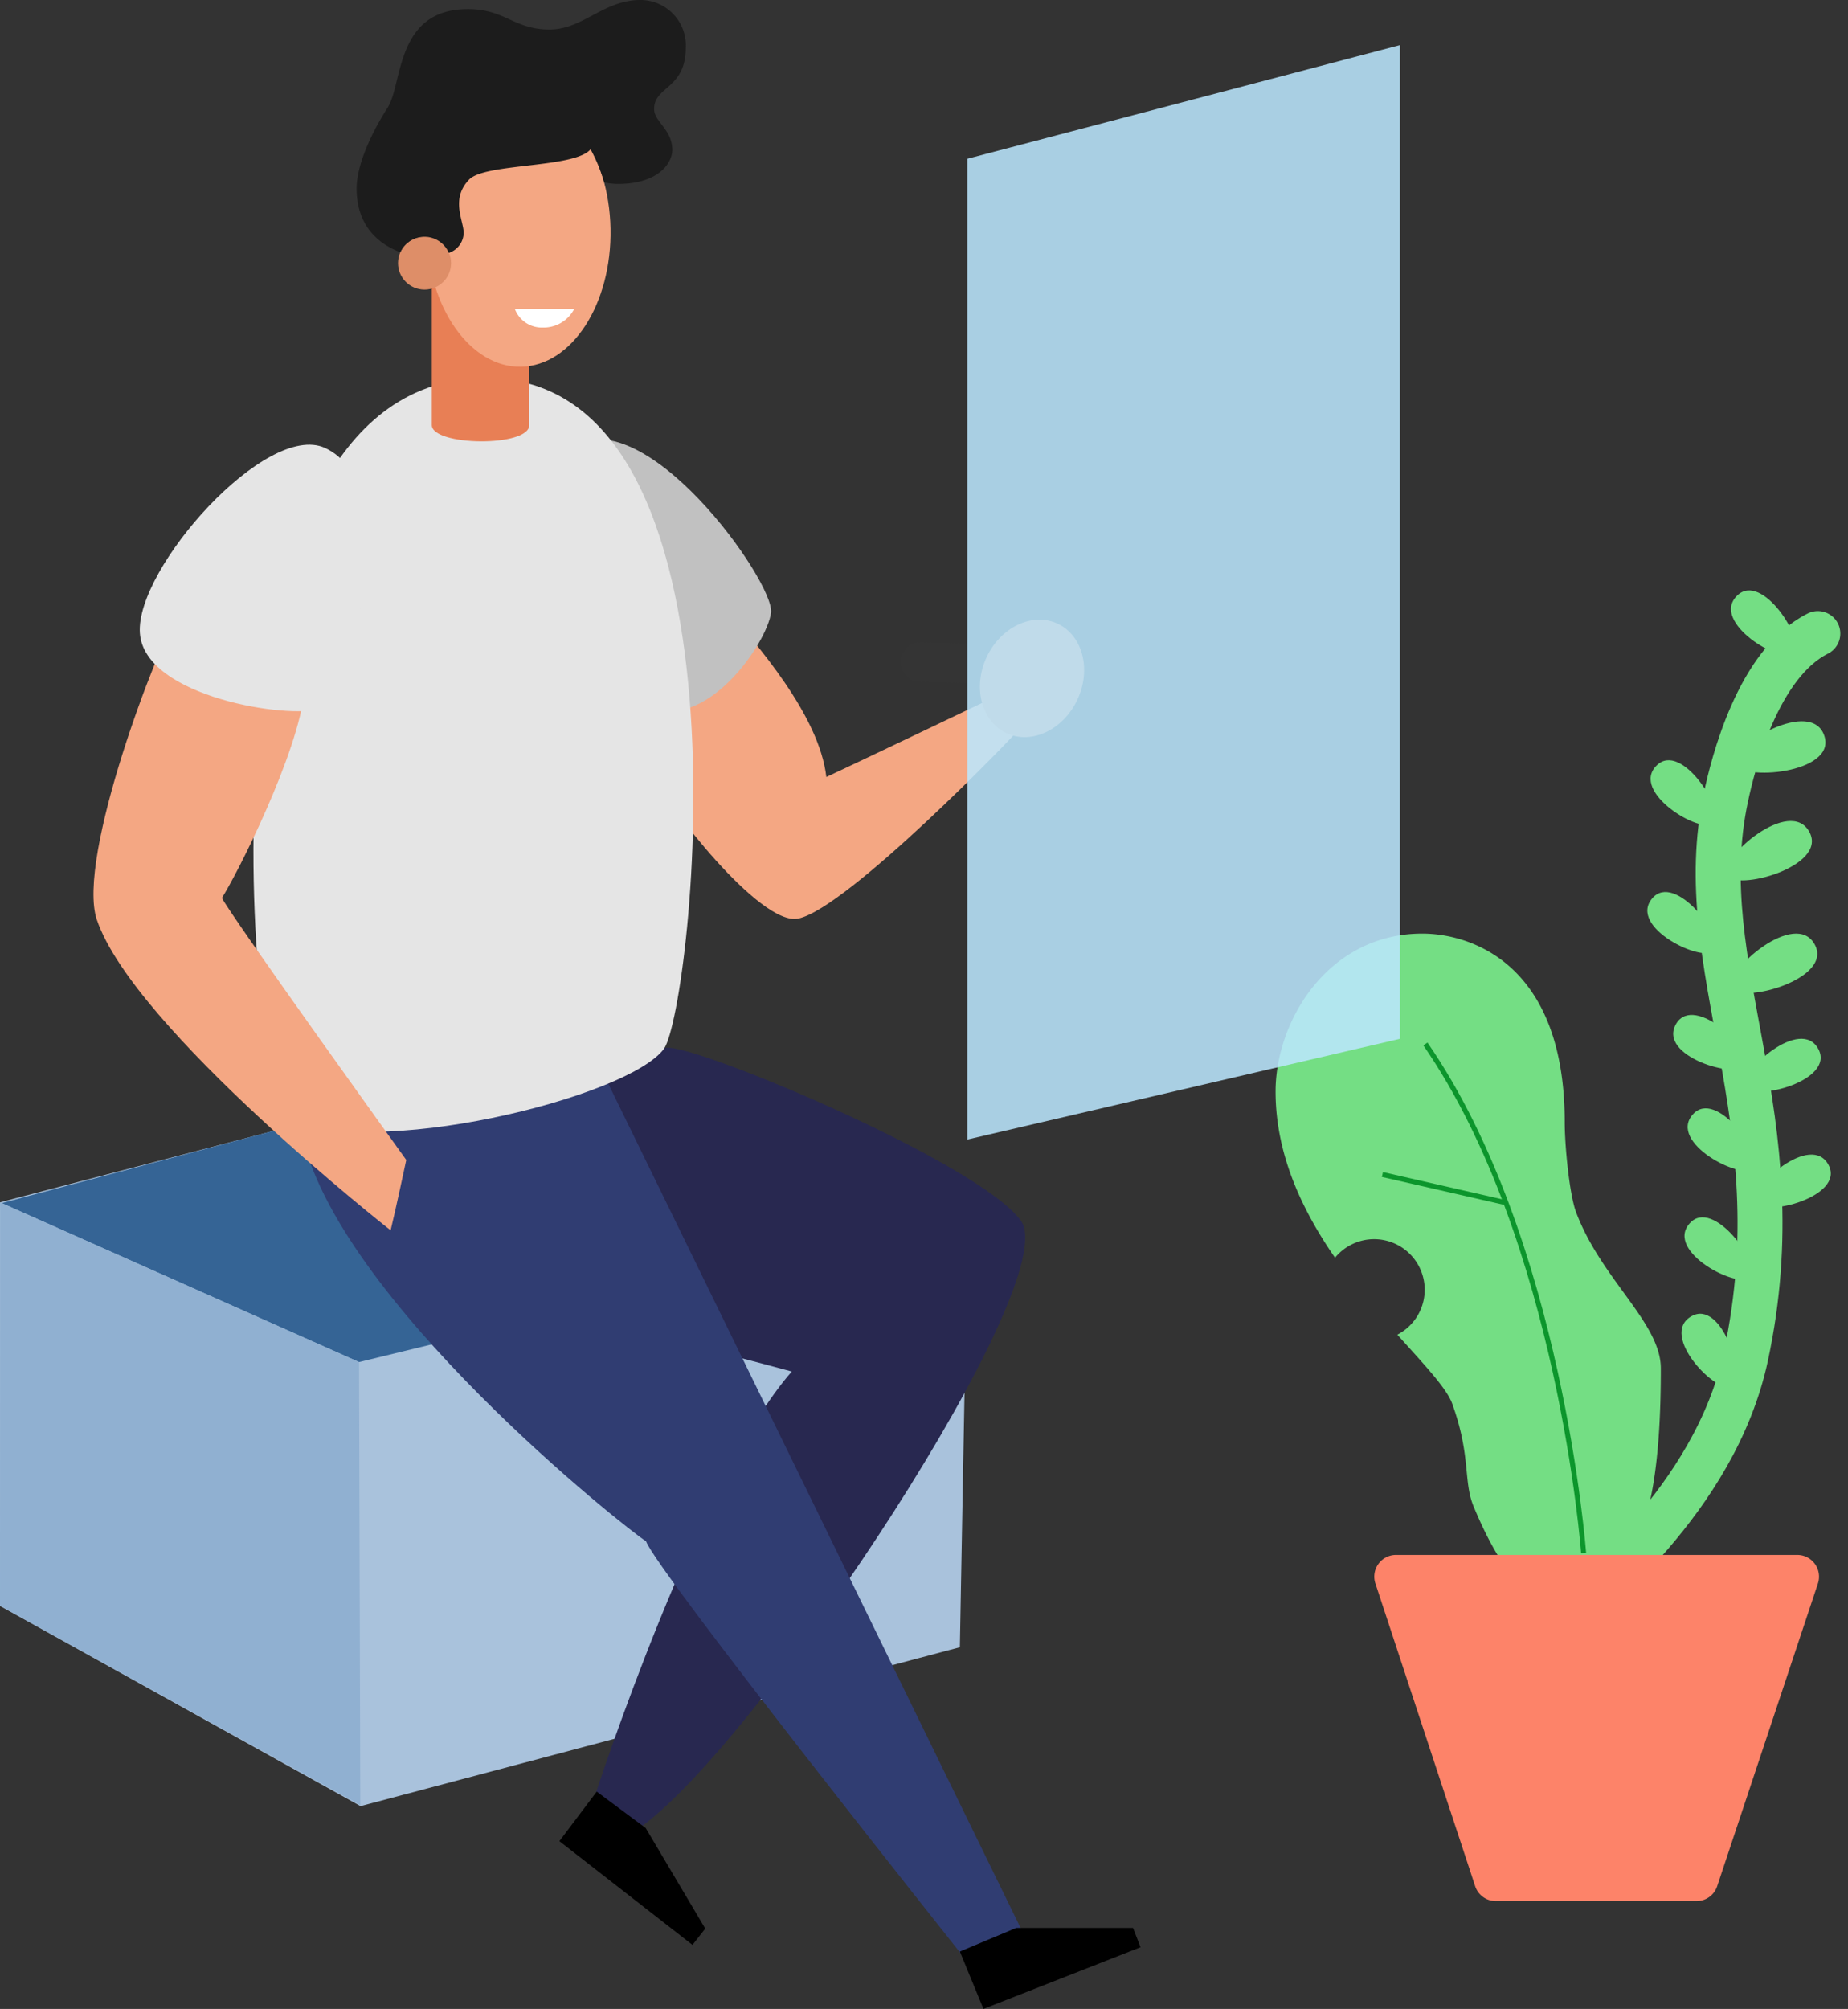 <svg xmlns="http://www.w3.org/2000/svg" width="369.882" height="401.975" viewBox="0 0 369.882 401.975">
  <rect x="0" y="0" width="369.882" height="401.975" fill="#333333" stroke="none"/>
  <g id="Grupo_732" data-name="Grupo 732" transform="translate(-681 -129)">
    <g id="drawkit-drawing-man-colour" transform="translate(681 129)">
      <line id="Línea_55" data-name="Línea 55" x2="48.45" y2="1.277" transform="translate(184.307 132.463)" fill="none" stroke="#343434" stroke-linecap="round" stroke-miterlimit="10" stroke-width="8"/>
      <path id="Trazado_3575" data-name="Trazado 3575" d="M244.85,637.254V718.01l72.168,40.057,119.95-31.792,1.5-82.023L356.812,608.02Z" transform="translate(-244.85 -396.673)" fill="#a9c2dc"/>
      <path id="Trazado_3606" data-name="Trazado 3606" d="M7217.8,4206.944l18.952-4.608-23.082-45.1-67.368,17.89Z" transform="translate(-7145.967 -3934.394)" fill="#356495"/>
      <path id="Trazado_3576" data-name="Trazado 3576" d="M521,604.426c2.272-2.59,62.826,22.446,71.455,34.478s-51.34,102.9-75.744,121.009c-2.726-1.867-9.333-6.6-9.333-6.6s20.529-63.021,39.19-84.268c-4.735-1.29-20.1-5.312-20.1-5.312l-16.844-52.707C512.305,609.91,518.021,607.82,521,604.426Z" transform="translate(-388.093 -394.61)" fill="#282850"/>
      <path id="Trazado_3577" data-name="Trazado 3577" d="M438.763,619.16l82.828,169.549-12,5s-61.1-76.839-63.062-82.569c-3.585-2.154-62.4-48.65-69.028-82.132C386.91,630.665,423,627.266,438.763,619.16Z" transform="translate(-317.227 -402.751)" fill="#303d72"/>
      <path id="Trazado_3578" data-name="Trazado 3578" d="M555.89,408.416c-36.415-21.754,10.237,10.619,13.018,35.141,4.93-2.272,33.5-15.93,33.5-15.93s6.952,3.921,5.562,5.816-34.76,36.277-44.619,38.426c-7.724,1.772-27.176-23.891-27.68-26.672s8.592-32.865,8.592-32.865Z" transform="translate(-403.516 -288.08)" fill="#f4a783"/>
      <ellipse id="Elipse_862" data-name="Elipse 862" cx="12.091" cy="10.028" rx="12.091" ry="10.028" transform="translate(192.352 142.443) rotate(-64.91)" fill="#de8e68"/>
      <path id="Trazado_3579" data-name="Trazado 3579" d="M490.424,337.875c14.994-10.75,41.457,26.782,40.666,32.793s-13.1,24.431-25.3,18.656S479.764,345.5,490.424,337.875Z" transform="translate(-376.762 -248.073)" fill="#c1c1c1"/>
      <path id="Trazado_3580" data-name="Trazado 3580" d="M403.069,309.39c-60.922,0-47.109,139.81-40.135,147.726,16.294,9.051,68.656-3.685,75.748-13.568C444.326,435.447,458.5,309.39,403.069,309.39Z" transform="translate(-305.765 -233.732)" fill="#e5e5e5"/>
      <path id="Trazado_3581" data-name="Trazado 3581" d="M302.723,414.63c-3.517,4.821-20.242,48.164-16.026,60.568,7.434,21.81,58.8,62.14,58.8,62.14.909-3.635,3.131-14.086,3.131-14.086s-35.078-48.772-36.9-52.426c2.867-4.435,15.385-28.948,16.562-41.73S302.723,414.63,302.723,414.63Z" transform="translate(-267.314 -291.154)" fill="#f4a783"/>
      <path id="Trazado_3582" data-name="Trazado 3582" d="M454.576,295.767c0,4.48-19.506,4.217-19.506,0V267.21h19.506Z" transform="translate(-348.639 -210.718)" fill="#e87f55"/>
      <ellipse id="Elipse_863" data-name="Elipse 863" cx="18.42" cy="27.271" rx="18.42" ry="27.271" transform="translate(84.849 19.197) rotate(-1.08)" fill="#f4a783"/>
      <circle id="Elipse_864" data-name="Elipse 864" cx="5.307" cy="5.307" r="5.307" transform="translate(79.665 47.337)" fill="#de8e68"/>
      <path id="Trazado_3583" data-name="Trazado 3583" d="M467.824,152.422a9.082,9.082,0,0,0-9.087-9.542c-7.379,0-11.5,5.907-18.175,5.907-7.165,0-8.847-4.089-16.357-4.089-14.513,0-13.027,14.949-16.021,19.656-3.767,5.907-6.243,11.959-6.243,16.239,0,7.852,4.83,11.3,8.747,12.759a5.307,5.307,0,0,1,9.705.136,4.328,4.328,0,0,0,2.976-3.976c0-2.5-2.694-6.816,1.109-10.723,3.208-3.3,21.11-2.231,24.291-6.039a33.11,33.11,0,0,1,2.726,6.625,13.99,13.99,0,0,0,2.726.309c8.02,0,10.9-4.089,10.9-6.816,0-4.089-3.635-5.6-3.635-8.179C461.463,160.128,467.824,160.7,467.824,152.422Z" transform="translate(-330.563 -142.88)" fill="#1c1c1c"/>
      <line id="Línea_56" data-name="Línea 56" x2="2.635" y2="0.527" transform="translate(127.556 73.272)" fill="#de8e68"/>
      <path id="Trazado_3584" data-name="Trazado 3584" d="M343.488,339.356c16.548,7.552,4.5,49.981-1.077,52.153s-35.068-2.158-35.968-15.1S331.756,333.994,343.488,339.356Z" transform="translate(-278.444 -249.731)" fill="#e5e5e5"/>
      <path id="Trazado_3585" data-name="Trazado 3585" d="M667.67,996.621l11.264-4.721h23.4l1.5,3.862L672.391,1008.1Z" transform="translate(-475.552 -606.128)"/>
      <path id="Trazado_3586" data-name="Trazado 3586" d="M498.734,931.86l9.8,7.288,11.923,20.124-2.558,3.262-26.64-20.76Z" transform="translate(-379.298 -573.369)"/>
      <path id="Trazado_3587" data-name="Trazado 3587" d="M1027.03,463.547c2.272,7.443-16.789,8.983-17.87,5.421S1024.612,455.587,1027.03,463.547Z" transform="translate(-661.85 -316.19)" fill="#74de84"/>
      <path id="Trazado_3588" data-name="Trazado 3588" d="M1021.9,506.706c3.562,6.911-14.894,11.864-16.6,8.556S1018.067,499.309,1021.9,506.706Z" transform="translate(-659.698 -340.147)" fill="#74de84"/>
      <path id="Trazado_3589" data-name="Trazado 3589" d="M1024.271,556.306c3.562,6.911-14.89,11.864-16.6,8.556S1020.468,548.909,1024.271,556.306Z" transform="translate(-660.991 -367.21)" fill="#74de84"/>
      <path id="Trazado_3590" data-name="Trazado 3590" d="M1028.454,602.453c3.24,6.284-12.863,10.451-14.413,7.429S1024.987,595.733,1028.454,602.453Z" transform="translate(-664.469 -392.478)" fill="#74de84"/>
      <path id="Trazado_3591" data-name="Trazado 3591" d="M1032.914,653.451c3.24,6.284-12.863,10.451-14.413,7.429S1029.442,646.726,1032.914,653.451Z" transform="translate(-666.903 -420.303)" fill="#74de84"/>
      <path id="Trazado_3592" data-name="Trazado 3592" d="M940.28,617.388c.55-2.549,27.162-21.542,33.465-50.926,10.269-47.9-11.332-77.62-4-111.835,1.363-6.466,6.361-26.713,18.393-32.738" transform="translate(-624.296 -295.115)" fill="none" stroke="#74de84" stroke-linecap="round" stroke-miterlimit="10" stroke-width="9"/>
      <path id="Trazado_3593" data-name="Trazado 3593" d="M987.513,721.936c6.125-3.535,11.041,12.35,8.106,14.045S980.957,725.721,987.513,721.936Z" transform="translate(-648.996 -458.549)" fill="#74de84"/>
      <path id="Trazado_3594" data-name="Trazado 3594" d="M987.9,680.167c4.689-5.293,14.381,8.22,12.136,10.755S982.877,685.828,987.9,680.167Z" transform="translate(-649.717 -435.373)" fill="#74de84"/>
      <path id="Trazado_3595" data-name="Trazado 3595" d="M989.288,632.187c4.689-5.293,14.381,8.22,12.136,10.755S984.267,637.853,989.288,632.187Z" transform="translate(-650.475 -409.194)" fill="#74de84"/>
      <path id="Trazado_3596" data-name="Trazado 3596" d="M982.5,591.588c3.635-6.075,15.667,5.384,13.936,8.292S978.629,598.09,982.5,591.588Z" transform="translate(-647.005 -386.753)" fill="#74de84"/>
      <path id="Trazado_3597" data-name="Trazado 3597" d="M971.467,536.992c4.544-5.416,14.6,7.824,12.423,10.419S966.6,542.79,971.467,536.992Z" transform="translate(-640.789 -357.215)" fill="#74de84"/>
      <path id="Trazado_3598" data-name="Trazado 3598" d="M973.137,478.733c5-4.975,13.818,9.133,11.414,11.518S967.762,484.077,973.137,478.733Z" transform="translate(-641.572 -325.555)" fill="#74de84"/>
      <path id="Trazado_3599" data-name="Trazado 3599" d="M1008.562,403.944c5-5,13.818,9.133,11.414,11.518S1003.173,409.27,1008.562,403.944Z" transform="translate(-660.898 -284.744)" fill="#74de84"/>
      <path id="Trazado_3600" data-name="Trazado 3600" d="M866.885,609.753c-1.336-3.562-2.272-13.29-2.272-18.02,0-31.765-18.861-37.713-28.507-37.713-18.775,0-29.366,17.362-29.366,31.6,0,12.6,5.343,23.791,11.9,33.251a10.119,10.119,0,1,1,12.473,15.4c5.412,6.034,9.887,10.719,11,13.854,3.785,10.478,2.145,15.449,4.285,20.574,5.216,12.491,10.528,18.993,16.884,18.438,14.74-1.286,20.57-13.786,20.57-46.087C883.87,631.9,871.956,623.257,866.885,609.753Z" transform="translate(-551.432 -367.209)" fill="#74de84"/>
      <path id="Trazado_3601" data-name="Trazado 3601" d="M757.542,361.583,670.97,381.735V185.491l86.572-22.741Z" transform="translate(-477.353 -153.722)" fill="#bce8ff" opacity="0.86"/>
      <path id="Trazado_3602" data-name="Trazado 3602" d="M914.727,896.895h-40.18a4.349,4.349,0,0,1-4.13-2.981l-19.97-60.577a4.344,4.344,0,0,1,4.126-5.707h80.32a4.348,4.348,0,0,1,4.126,5.721l-20.165,60.572A4.344,4.344,0,0,1,914.727,896.895Z" transform="translate(-575.16 -516.498)" fill="#fd8369"/>
    </g>
    <path id="Trazado_3605" data-name="Trazado 3605" d="M7146,4253.967l72.114,39.915-.249-88.68-71.836-31.937Z" transform="translate(-6465 -3803.673)" fill="#90b0d1"/>
    <path id="Trazado_3607" data-name="Trazado 3607" d="M7435.3,4246.491s-4.61-62.705-31.662-101.853" transform="translate(-6437.338 -3806.746)" fill="none" stroke="#0c952c" stroke-width="1"/>
    <path id="Trazado_3608" data-name="Trazado 3608" d="M7420.3,4173.807l-24.433-5.581" transform="translate(-6438.172 -3804.214)" fill="none" stroke="#0c952c" stroke-width="1"/>
    <path id="Trazado_3609" data-name="Trazado 3609" d="M7234.853,4010.252h11.85a6.91,6.91,0,0,1-6.272,3.686A5.765,5.765,0,0,1,7234.853,4010.252Z" transform="translate(-6450.791 -3819.393)" fill="#fff"/>
  </g>
</svg>
